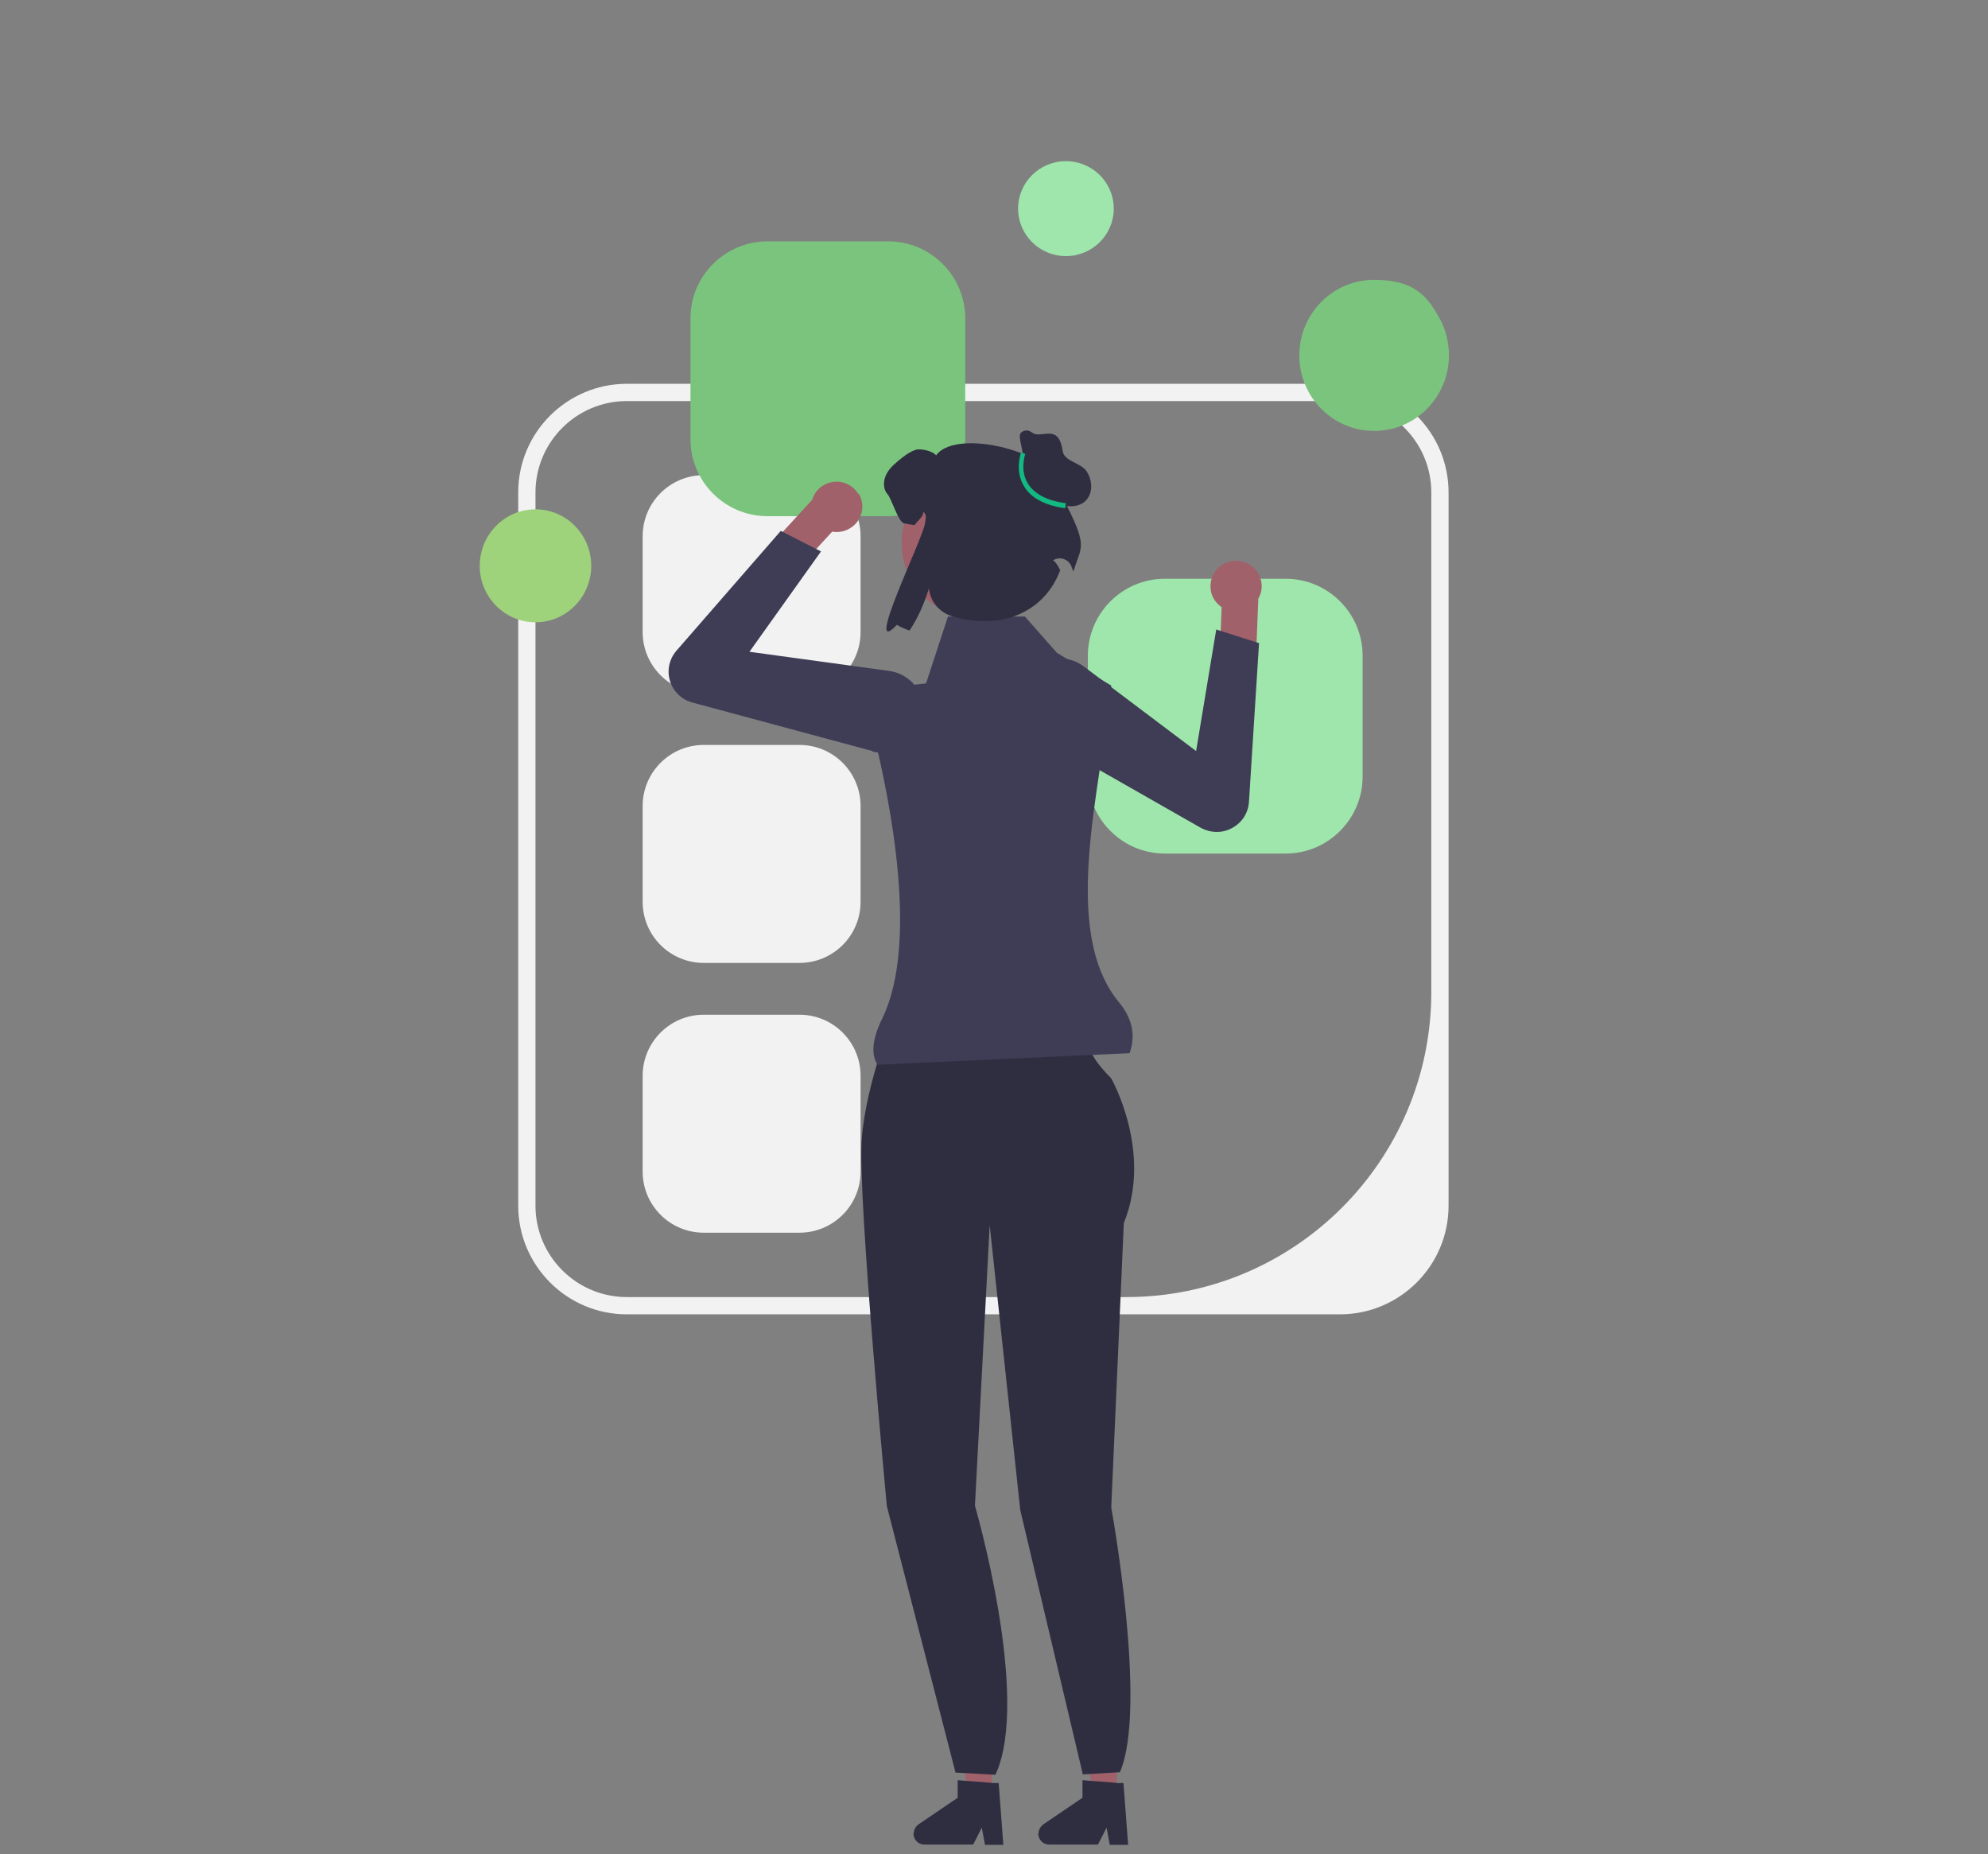 <?xml version="1.0" encoding="UTF-8"?>
<svg xmlns="http://www.w3.org/2000/svg" version="1.1" viewBox="0 0 552.8 515.5">
  <rect x="0" y="0" width="552.8" height="515.5" fill="#808080" stroke="none"/>
  <defs>
    <style>
      .cls-1 {
        fill: #9ed37b;
      }

      .cls-2 {
        fill: #2f2e41;
      }

      .cls-3 {
        fill: #7bc47d;
      }

      .cls-4 {
        fill: #9ee6ab;
      }

      .cls-5 {
        fill: #3f3d56;
      }

      .cls-6 {
        fill: #12b981;
      }

      .cls-7 {
        fill: #f2f2f2;
      }

      .cls-8 {
        fill: #a0616a;
      }
    </style>
  </defs>
  <!-- Generator: Adobe Illustrator 28.6.0, SVG Export Plug-In . SVG Version: 1.2.0 Build 709)  -->
  <g>
    <g id="Layer_1">
      <path class="cls-7" d="M372.6,365.4h-198.3c-16.7,0-30.2-13.6-30.2-30.2v-198.3c0-16.7,13.6-30.2,30.2-30.2h198.3c16.7,0,30.2,13.6,30.2,30.2v198.3c0,16.7-13.6,30.2-30.2,30.2ZM174.3,111.5c-14,0-25.4,11.4-25.4,25.4v198.3c0,14,11.4,25.4,25.4,25.4h138.9c46.8,0,84.8-38,84.8-84.8v-138.9c0-14-11.4-25.4-25.4-25.4,0,0-198.3,0-198.3,0Z"/>
      <path class="cls-7" d="M195.7,132.1c-9.4,0-17,7.6-17,17v26.6c0,9.4,7.6,17,17,17h26.6c9.4,0,17-7.6,17-17v-26.6c0-9.4-7.6-17-17-17h-26.6Z"/>
      <path class="cls-7" d="M195.7,207.1c-9.4,0-17,7.6-17,17v26.6c0,9.4,7.6,17,17,17h26.6c9.4,0,17-7.6,17-17v-26.6c0-9.4-7.6-17-17-17h-26.6Z"/>
      <path class="cls-7" d="M195.7,282.1c-9.4,0-17,7.6-17,17v26.6c0,9.4,7.6,17,17,17h26.6c9.4,0,17-7.6,17-17v-26.6c0-9.4-7.6-17-17-17h-26.6Z"/>
      <path class="cls-3" d="M213.4,67.1c-11.8,0-21.4,9.6-21.4,21.4v33.6c0,11.8,9.6,21.4,21.4,21.4h33.6c11.8,0,21.4-9.6,21.4-21.4v-33.6c0-11.8-9.6-21.4-21.4-21.4h-33.6,0Z"/>
      <path class="cls-4" d="M323.9,160.9c-11.8,0-21.4,9.6-21.4,21.4v33.6c0,11.8,9.6,21.4,21.4,21.4h33.6c11.8,0,21.4-9.6,21.4-21.4v-33.6c0-11.8-9.6-21.4-21.4-21.4h-33.6Z"/>
      <g>
        <polygon class="cls-8" points="275.8 498.8 269 498.8 266 471.8 276.1 471.9 275.8 498.8"/>
        <path class="cls-2" d="M254,509.7c0,1.7,1.3,3.1,3,3.1h13.6c0,.1,2.4-4.7,2.4-4.7l.9,4.8h5.1s-1.3-17.2-1.3-17.2h-1.8c0-.1-7.3-.6-7.3-.6l-2.3-.2v4.9s-10.9,7.4-10.9,7.4c-.8.6-1.3,1.5-1.3,2.5h0Z"/>
      </g>
      <g>
        <polygon class="cls-8" points="310.5 498.8 303.7 498.8 300.7 471.8 310.8 471.9 310.5 498.8"/>
        <path class="cls-2" d="M288.7,509.7c0,1.7,1.3,3.1,3,3.1h13.6c0,.1,2.4-4.7,2.4-4.7l.9,4.8h5.1s-1.3-17.2-1.3-17.2h-1.8c0-.1-7.3-.6-7.3-.6l-2.3-.2v4.9s-10.9,7.4-10.9,7.4c-.8.6-1.3,1.5-1.3,2.5h0Z"/>
      </g>
      <path class="cls-2" d="M249.1,281.2l27.6.9,26.2,5.8s-2.6,3.2,6.1,11.9c0,0,11.6,20.4,3.5,40.2l-3.5,79.1s10.2,55.8,2.4,73.6l-10.3.6-17.4-73.5-8.5-79.2-4.1,78s15.6,53.5,5.7,74.8l-11.1-.6-19.1-74.1s-8.1-85.5-7-101.8c1.2-16.3,9.3-35.5,9.3-35.5h0Z"/>
      <g>
        <path class="cls-8" d="M341.9,156.1c-3.8,1-6,4.8-5.1,8.6.4,1.7,1.5,3.1,2.9,4.1h0s-.5,13-.5,13l9.9,4.6.8-20h0c.9-1.5,1.2-3.4.7-5.2-1-3.8-4.8-6-8.6-5.1h0Z"/>
        <path class="cls-5" d="M286.4,202.5c-2.1-2.1-3.3-4.9-3.3-7.9,0-4.1,2-7.8,5.5-9.9,4-2.5,9.1-2.2,12.8.6l31.2,23.5,5.6-33.8,11.9,3.8-2.8,44.1c-.2,3.1-1.9,5.8-4.7,7.3-2.7,1.5-5.9,1.4-8.6,0l-45.1-25.7c-.9-.5-1.7-1.1-2.4-1.8h0Z"/>
      </g>
      <g>
        <path class="cls-8" d="M238.8,137.2c2,3.4.9,7.7-2.5,9.7-1.5.9-3.3,1.2-4.9.9h0s-8.8,9.6-8.8,9.6l-10.3-3.7,13.5-14.7h0c.5-1.6,1.6-3.2,3.2-4.1,3.4-2,7.7-.9,9.7,2.5Z"/>
        <path class="cls-5" d="M242.6,208.8l-50.1-13.5c-3-.8-5.3-3.1-6.2-6s-.2-6.1,1.8-8.4l29-33.3,11.2,5.7-19.9,27.9,38.7,5.3c4.7.6,8.4,4,9.6,8.6,1,4-.2,8.1-3.1,10.9-2.2,2.1-5,3.3-8,3.3-1,0-2-.1-3-.4h0Z"/>
      </g>
      <path class="cls-5" d="M314,292.8l-70,3.2c-1.9-2.9-1.4-7.3,1.3-12.8,10.2-20.8,2.4-60.1-2.7-80.5-1.5-5.7,2.5-11.4,8.3-12l6.6-.7,6.1-18.6h21.4l8.9,10.1,15.1,9.1c-2.7,28.2-14.4,68.1,2.2,88.1,3.6,4.4,4.7,9.1,2.9,14.1h0Z"/>
      <circle class="cls-8" cx="271.5" cy="151" r="20.8"/>
      <path class="cls-2" d="M295.1,137.7c2.9-10.6-28.7-19.6-34.8-11.1-.9-1.2-4-1.9-5.5-1.6-1.4.4-2.7,1.3-3.9,2.2-1.6,1.3-3.3,2.6-4.3,4.4-1,1.8-1.2,4.2.2,5.8,1.1,1.2,3,7.8,4.6,8.1,1.1.2,2.1.4,2.9.5.7-1.1,2.6-2.4,2.4-3.7,1.1.7.7,2,.5,3.3-.7,4.4-17.3,38.1-7.8,28.1.9.6,2.1,1.1,3.5,1.6,2.3-3.4,4.1-7.5,5.4-11.7h0c.4,3.8,3.1,6.8,6.7,7.8,14.3,4.1,25.8-1.9,29.8-12.9-1.5-3-2.1-2.6-2-2.7,1.8-1.2,4.3-.4,5.1,1.6.2.6.4,1.1.6,1.5,2.1-7.4,4.5-6.3-3.4-21.3h0Z"/>
      <path class="cls-2" d="M285.2,130l-1.5-7.5c-.1-.6-.2-1.3,0-1.9.4-.7,1.3-1,2.1-.9.8.1,1.4.9,2.2,1,2.8.5,6.5-2.3,7.5,4.7.4,2.9,5.1,3.2,6.7,5.7s1.8,6.1-.4,8.2c-1.7,1.6-4.4,1.8-6.6,1-2.2-.8-4-2.5-5.5-4.3s-3-3.7-4.7-5.3"/>
      <path class="cls-6" d="M296.2,141.3c-5.7-.8-9.6-2.9-11.5-6.2-2.6-4.3-.8-9.1-.8-9.3l1.2.4s-1.6,4.4.7,8.2c1.8,2.9,5.3,4.8,10.6,5.5l-.2,1.3Z"/>
      <ellipse class="cls-4" cx="296.4" cy="58" rx="13.3" ry="13.2"/>
      <path class="cls-3" d="M402.9,98.8c0,11.6-9.3,21-20.8,21s-20.8-9.4-20.8-21,9.3-21,20.8-21,15,4.8,18.4,11.1c.7,1.2,2.4,4.9,2.4,9.8Z"/>
      <ellipse class="cls-1" cx="148.9" cy="157.3" rx="15.5" ry="15.7"/>
    </g>
  </g>
</svg>